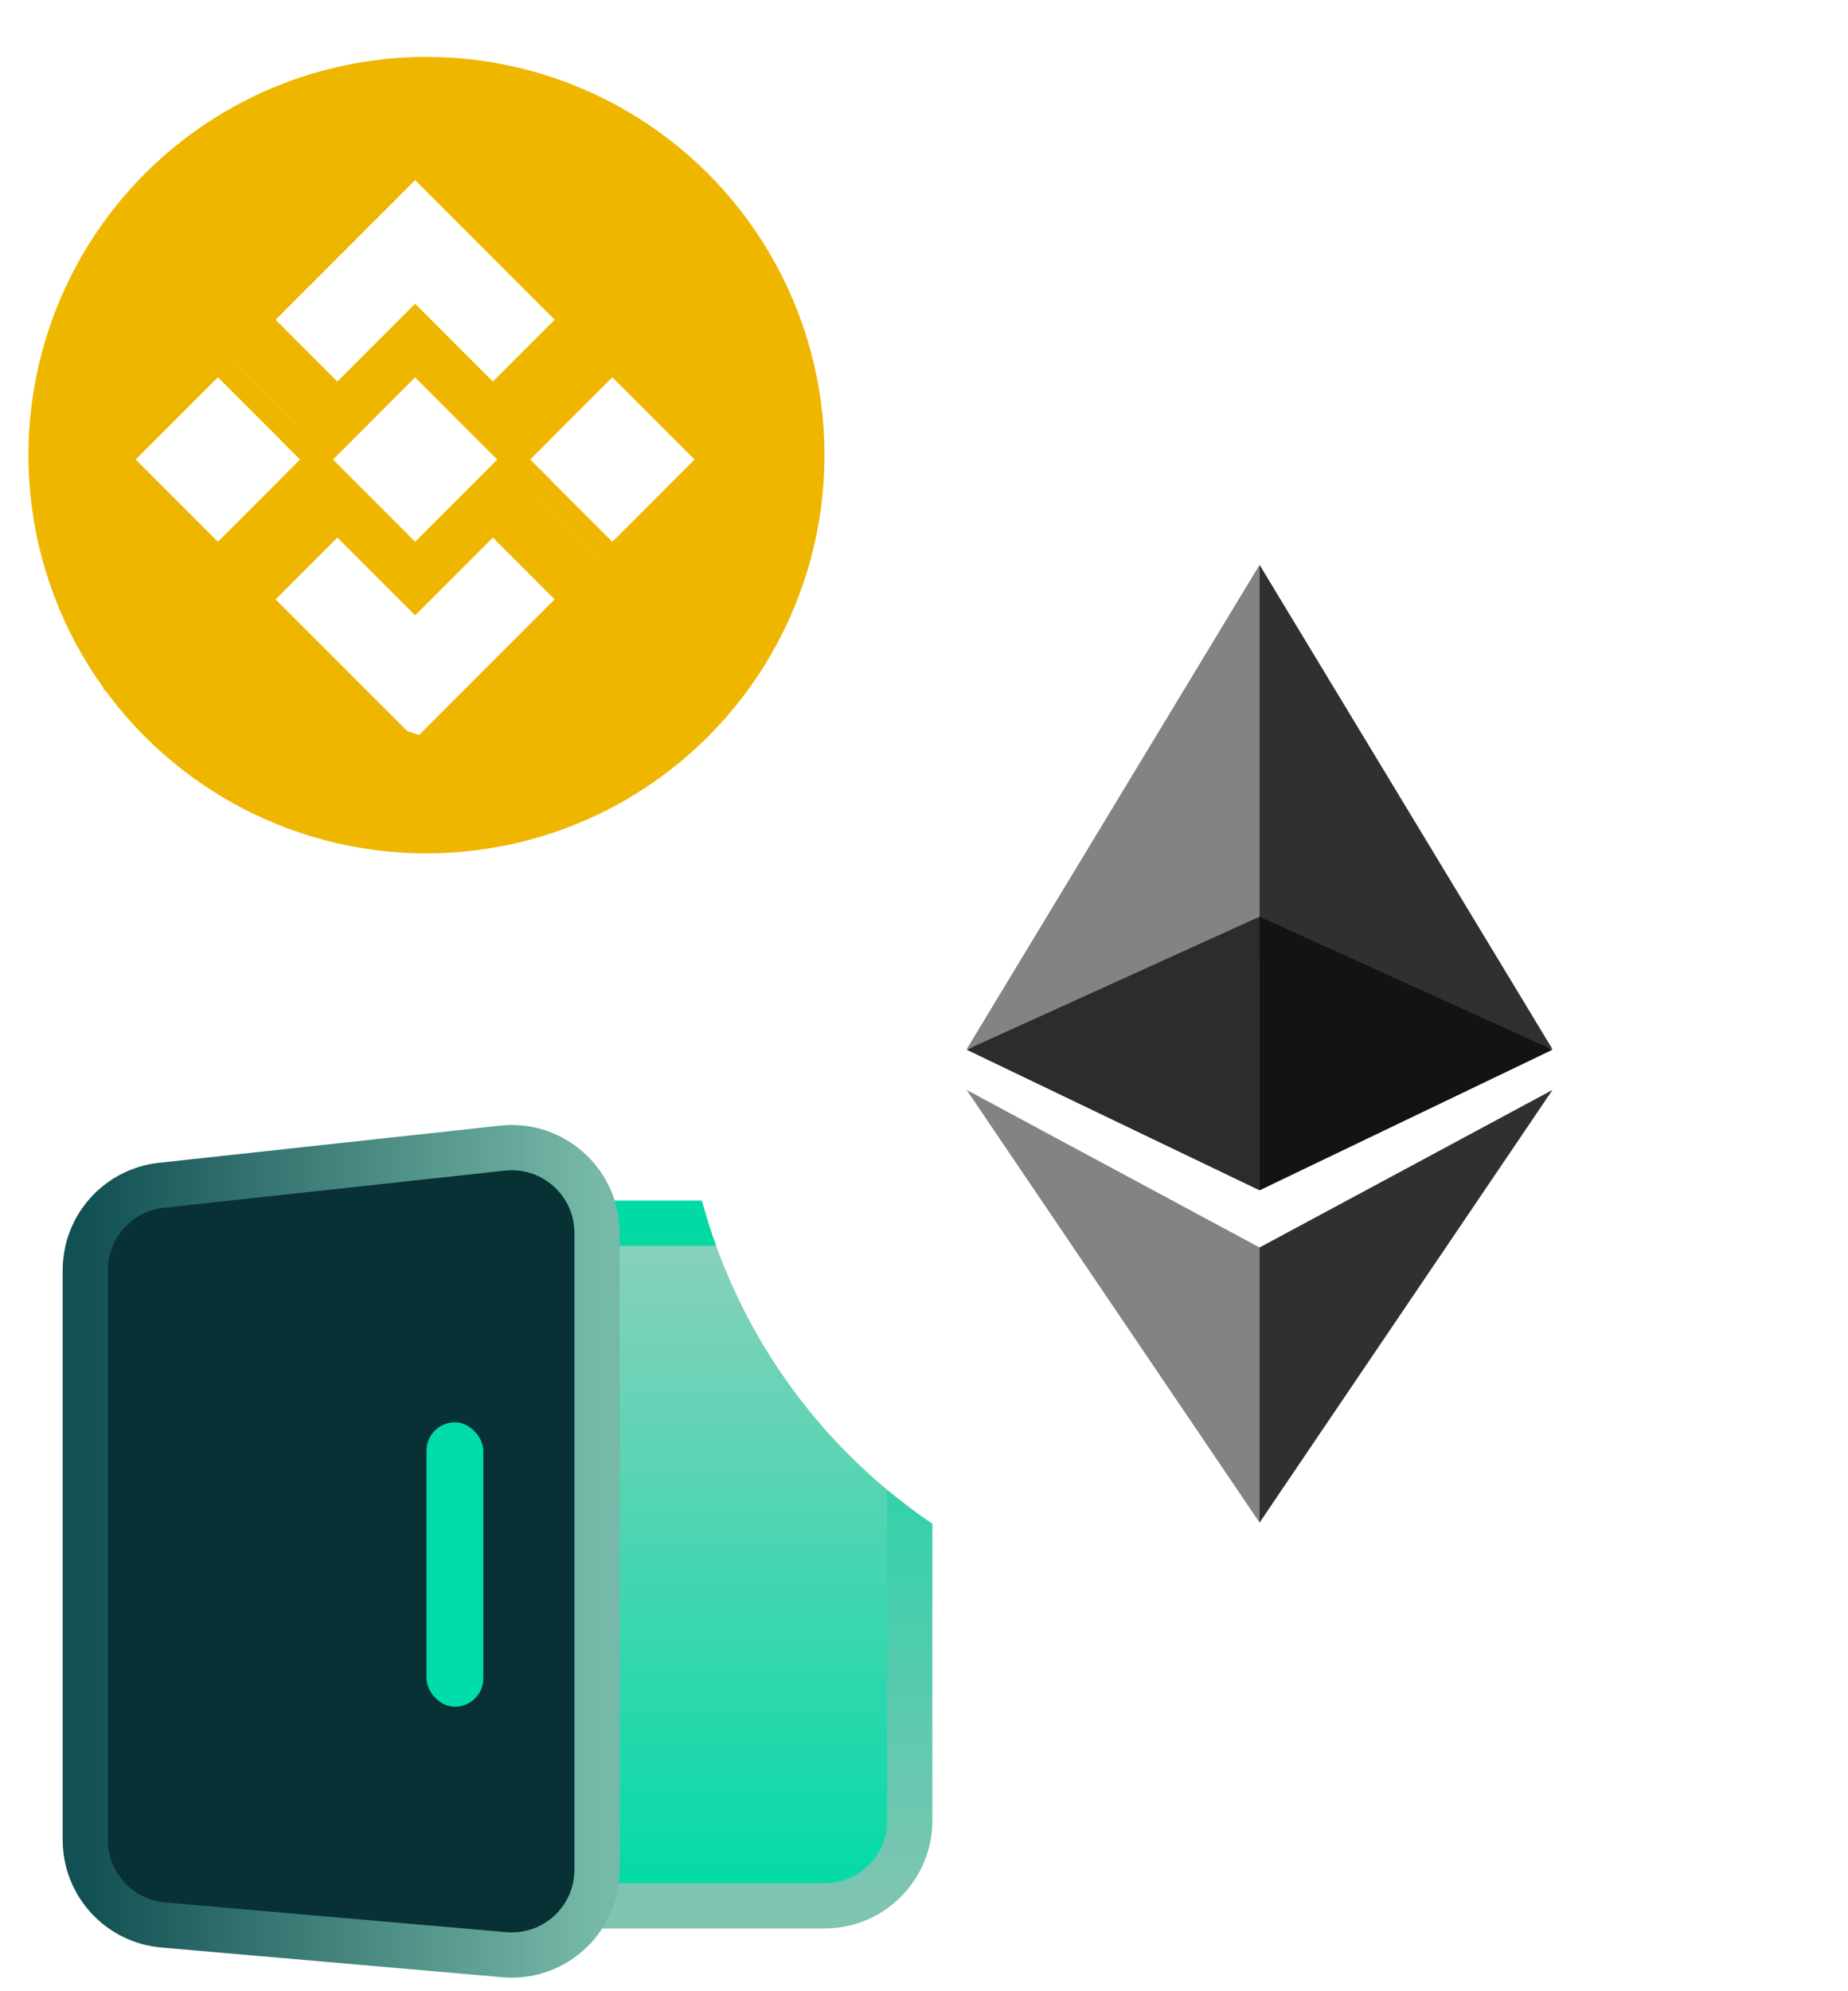 <?xml version="1.0" encoding="UTF-8"?>
<svg width="65px" height="70px" viewBox="0 0 65 70" version="1.1" xmlns="http://www.w3.org/2000/svg" xmlns:xlink="http://www.w3.org/1999/xlink">
    <title>ETH-BNB</title>
    <defs>
        <rect id="path-1" x="0" y="0" width="65" height="70"></rect>
        <linearGradient x1="50%" y1="0%" x2="50%" y2="100%" id="linearGradient-3">
            <stop stop-color="#8CD0BC" offset="0%"></stop>
            <stop stop-color="#00DBA6" offset="100%"></stop>
        </linearGradient>
        <linearGradient x1="50%" y1="0%" x2="50%" y2="100%" id="linearGradient-4">
            <stop stop-color="#00DAA4" offset="0%"></stop>
            <stop stop-color="#80C4B2" offset="100%"></stop>
        </linearGradient>
        <linearGradient x1="0%" y1="55.641%" x2="100%" y2="55.641%" id="linearGradient-5">
            <stop stop-color="#125053" offset="0%"></stop>
            <stop stop-color="#77B9A8" offset="100%"></stop>
        </linearGradient>
        <filter x="0.0%" y="0.0%" width="100.0%" height="100.0%" filterUnits="objectBoundingBox" id="filter-6">
            <feGaussianBlur stdDeviation="0" in="SourceGraphic"></feGaussianBlur>
        </filter>
        <linearGradient x1="50%" y1="0%" x2="50%" y2="100%" id="linearGradient-7">
            <stop stop-color="#FFFFFF" stop-opacity="0" offset="0%"></stop>
            <stop stop-color="#FFFFFF" stop-opacity="0.5" offset="68.549%"></stop>
            <stop stop-color="#FFFFFF" stop-opacity="0" offset="100%"></stop>
        </linearGradient>
        <circle id="path-8" cx="20" cy="20" r="20"></circle>
        <rect id="path-10" x="0" y="0" width="28" height="28"></rect>
    </defs>
    <g id="页面-1" stroke="none" stroke-width="1" fill="none" fill-rule="evenodd">
        <g id="画板" transform="translate(-599, -153)">
            <g id="ETH-BNB" transform="translate(599, 153)">
                <mask id="mask-2" fill="white">
                    <use xlink:href="#path-1"></use>
                </mask>
                <use id="蒙版" fill-opacity="0" fill="#D8D8D8" xlink:href="#path-1"></use>
                <g id="编组-5" mask="url(#mask-2)">
                    <g transform="translate(1, 2)">
                        <g id="编组-4" transform="translate(2, 38)">
                            <rect id="矩形" stroke="url(#linearGradient-4)" stroke-width="1.59" fill="url(#linearGradient-3)" x="11" y="3" width="18" height="24" rx="3"></rect>
                            <path d="M2.675,1.668 L14.675,0.362 C16.322,0.183 17.803,1.373 17.982,3.02 C17.994,3.127 18,3.236 18,3.344 L18,25.727 C18,27.384 16.657,28.727 15,28.727 C14.913,28.727 14.826,28.724 14.74,28.716 L2.74,27.671 C1.19,27.536 2.7076145e-15,26.238 0,24.682 L0,4.651 C2.56571472e-16,3.119 1.153,1.834 2.675,1.668 Z" id="矩形" stroke="url(#linearGradient-5)" stroke-width="1.59" fill="#083135"></path>
                            <rect id="矩形" fill="#00DCAC" filter="url(#filter-6)" x="12" y="10" width="2" height="10" rx="1"></rect>
                            <line x1="18" y1="8" x2="18" y2="27" id="直线" stroke="url(#linearGradient-7)" stroke-width="1.59" stroke-linecap="square"></line>
                        </g>
                        <g id="ETH备份" transform="translate(23, 15)">
                            <mask id="mask-9" fill="white">
                                <use xlink:href="#path-8"></use>
                            </mask>
                            <use id="蒙版" fill="#FFFFFF" xlink:href="#path-8"></use>
                            <g id="编组-3" mask="url(#mask-9)" fill-rule="nonzero">
                                <g transform="translate(10, 2.857)">
                                    <path d="M-4.82194517e-13,18.459 L10.303,23.997 L10.303,33.669 L-4.82194517e-13,18.459 Z M10.303,-4.89908538e-14 L10.303,13.901 L-4.86142403e-13,17.027 L10.303,-4.89908538e-14 Z" id="形状结合" fill="#828384"></path>
                                    <path d="M20.606,18.459 L10.303,33.669 L10.303,23.997 L20.606,18.459 Z M10.303,-5.5067062e-14 L20.606,17.027 L10.303,13.901 L10.303,-5.5067062e-14 Z" id="形状结合" fill="#2F3030"></path>
                                    <polygon id="路径" fill="#2B2C2C" transform="translate(5.151, 17.178) rotate(-360) translate(-5.151, -17.178) " points="3.4761053e-13 17.045 10.303 12.368 10.303 21.988"></polygon>
                                    <polygon id="路径" fill="#131313" transform="translate(15.454, 17.178) rotate(-360) translate(-15.454, -17.178) " points="20.606 17.045 10.303 12.368 10.303 21.988"></polygon>
                                </g>
                            </g>
                        </g>
                        <g id="编组-2">
                            <circle id="椭圆形备份" fill="#EFB600" cx="14" cy="14" r="14"></circle>
                            <g id="编组">
                                <mask id="mask-11" fill="white">
                                    <use xlink:href="#path-10"></use>
                                </mask>
                                <use id="蒙版" fill-opacity="0" fill="#D8D8D8" xlink:href="#path-10"></use>
                                <g mask="url(#mask-11)">
                                    <g transform="translate(13.627, 14.155) rotate(-45) translate(-13.627, -14.155) translate(0.127, 0.655)">
                                        <rect id="矩形" stroke="#FFFFFF" stroke-width="3.072" fill="none" x="8.073" y="8.073" width="10.818" height="10.818"></rect>
                                        <path d="M12.463,1.59 L21.342,5.621 L25.374,14.501 L12.463,14.501 L12.463,1.59 Z" id="矩形备份" stroke="#EFB600" stroke-width="2.048" fill="none"></path>
                                        <rect id="矩形" stroke="none" fill="#FFFFFF" fill-rule="evenodd" x="6.537" y="6.537" width="4.085" height="4.085"></rect>
                                        <rect id="矩形备份-3" stroke="none" fill="#FFFFFF" fill-rule="evenodd" x="16.342" y="16.342" width="4.085" height="4.085"></rect>
                                        <path d="M14.501,12.463 L14.501,25.357 L6.087,21.436 L1.649,12.463 L14.501,12.463 Z" id="矩形备份-2" stroke="#EFB600" stroke-width="2.048" fill="none"></path>
                                        <rect id="矩形备份-7" stroke="none" fill="#FFFFFF" fill-rule="evenodd" x="11.439" y="11.439" width="4.085" height="4.085"></rect>
                                        <rect id="矩形" stroke="none" fill="#EFB600" fill-rule="evenodd" x="4.903" y="10.622" width="5.72" height="1"></rect>
                                        <rect id="矩形备份-5" stroke="none" fill="#EFB600" fill-rule="evenodd" transform="translate(19.202, 15.933) rotate(-180) translate(-19.202, -15.933) " x="16.342" y="15.525" width="5.72" height="1"></rect>
                                        <polygon id="矩形备份-4" stroke="none" fill="#EFB600" fill-rule="evenodd" transform="translate(11.031, 7.762) rotate(-270) translate(-11.031, -7.762) " points="8.171 7.354 13.89 7.354 13.89 8.171 8.171 8.171"></polygon>
                                        <polygon id="矩形备份-6" stroke="none" fill="#EFB600" fill-rule="evenodd" transform="translate(15.933, 19.202) rotate(-90) translate(-15.933, -19.202) " points="13.073 18.793 18.793 18.793 18.793 19.61 13.073 19.61"></polygon>
                                    </g>
                                </g>
                            </g>
                        </g>
                    </g>
                </g>
            </g>
        </g>
    </g>
</svg>
